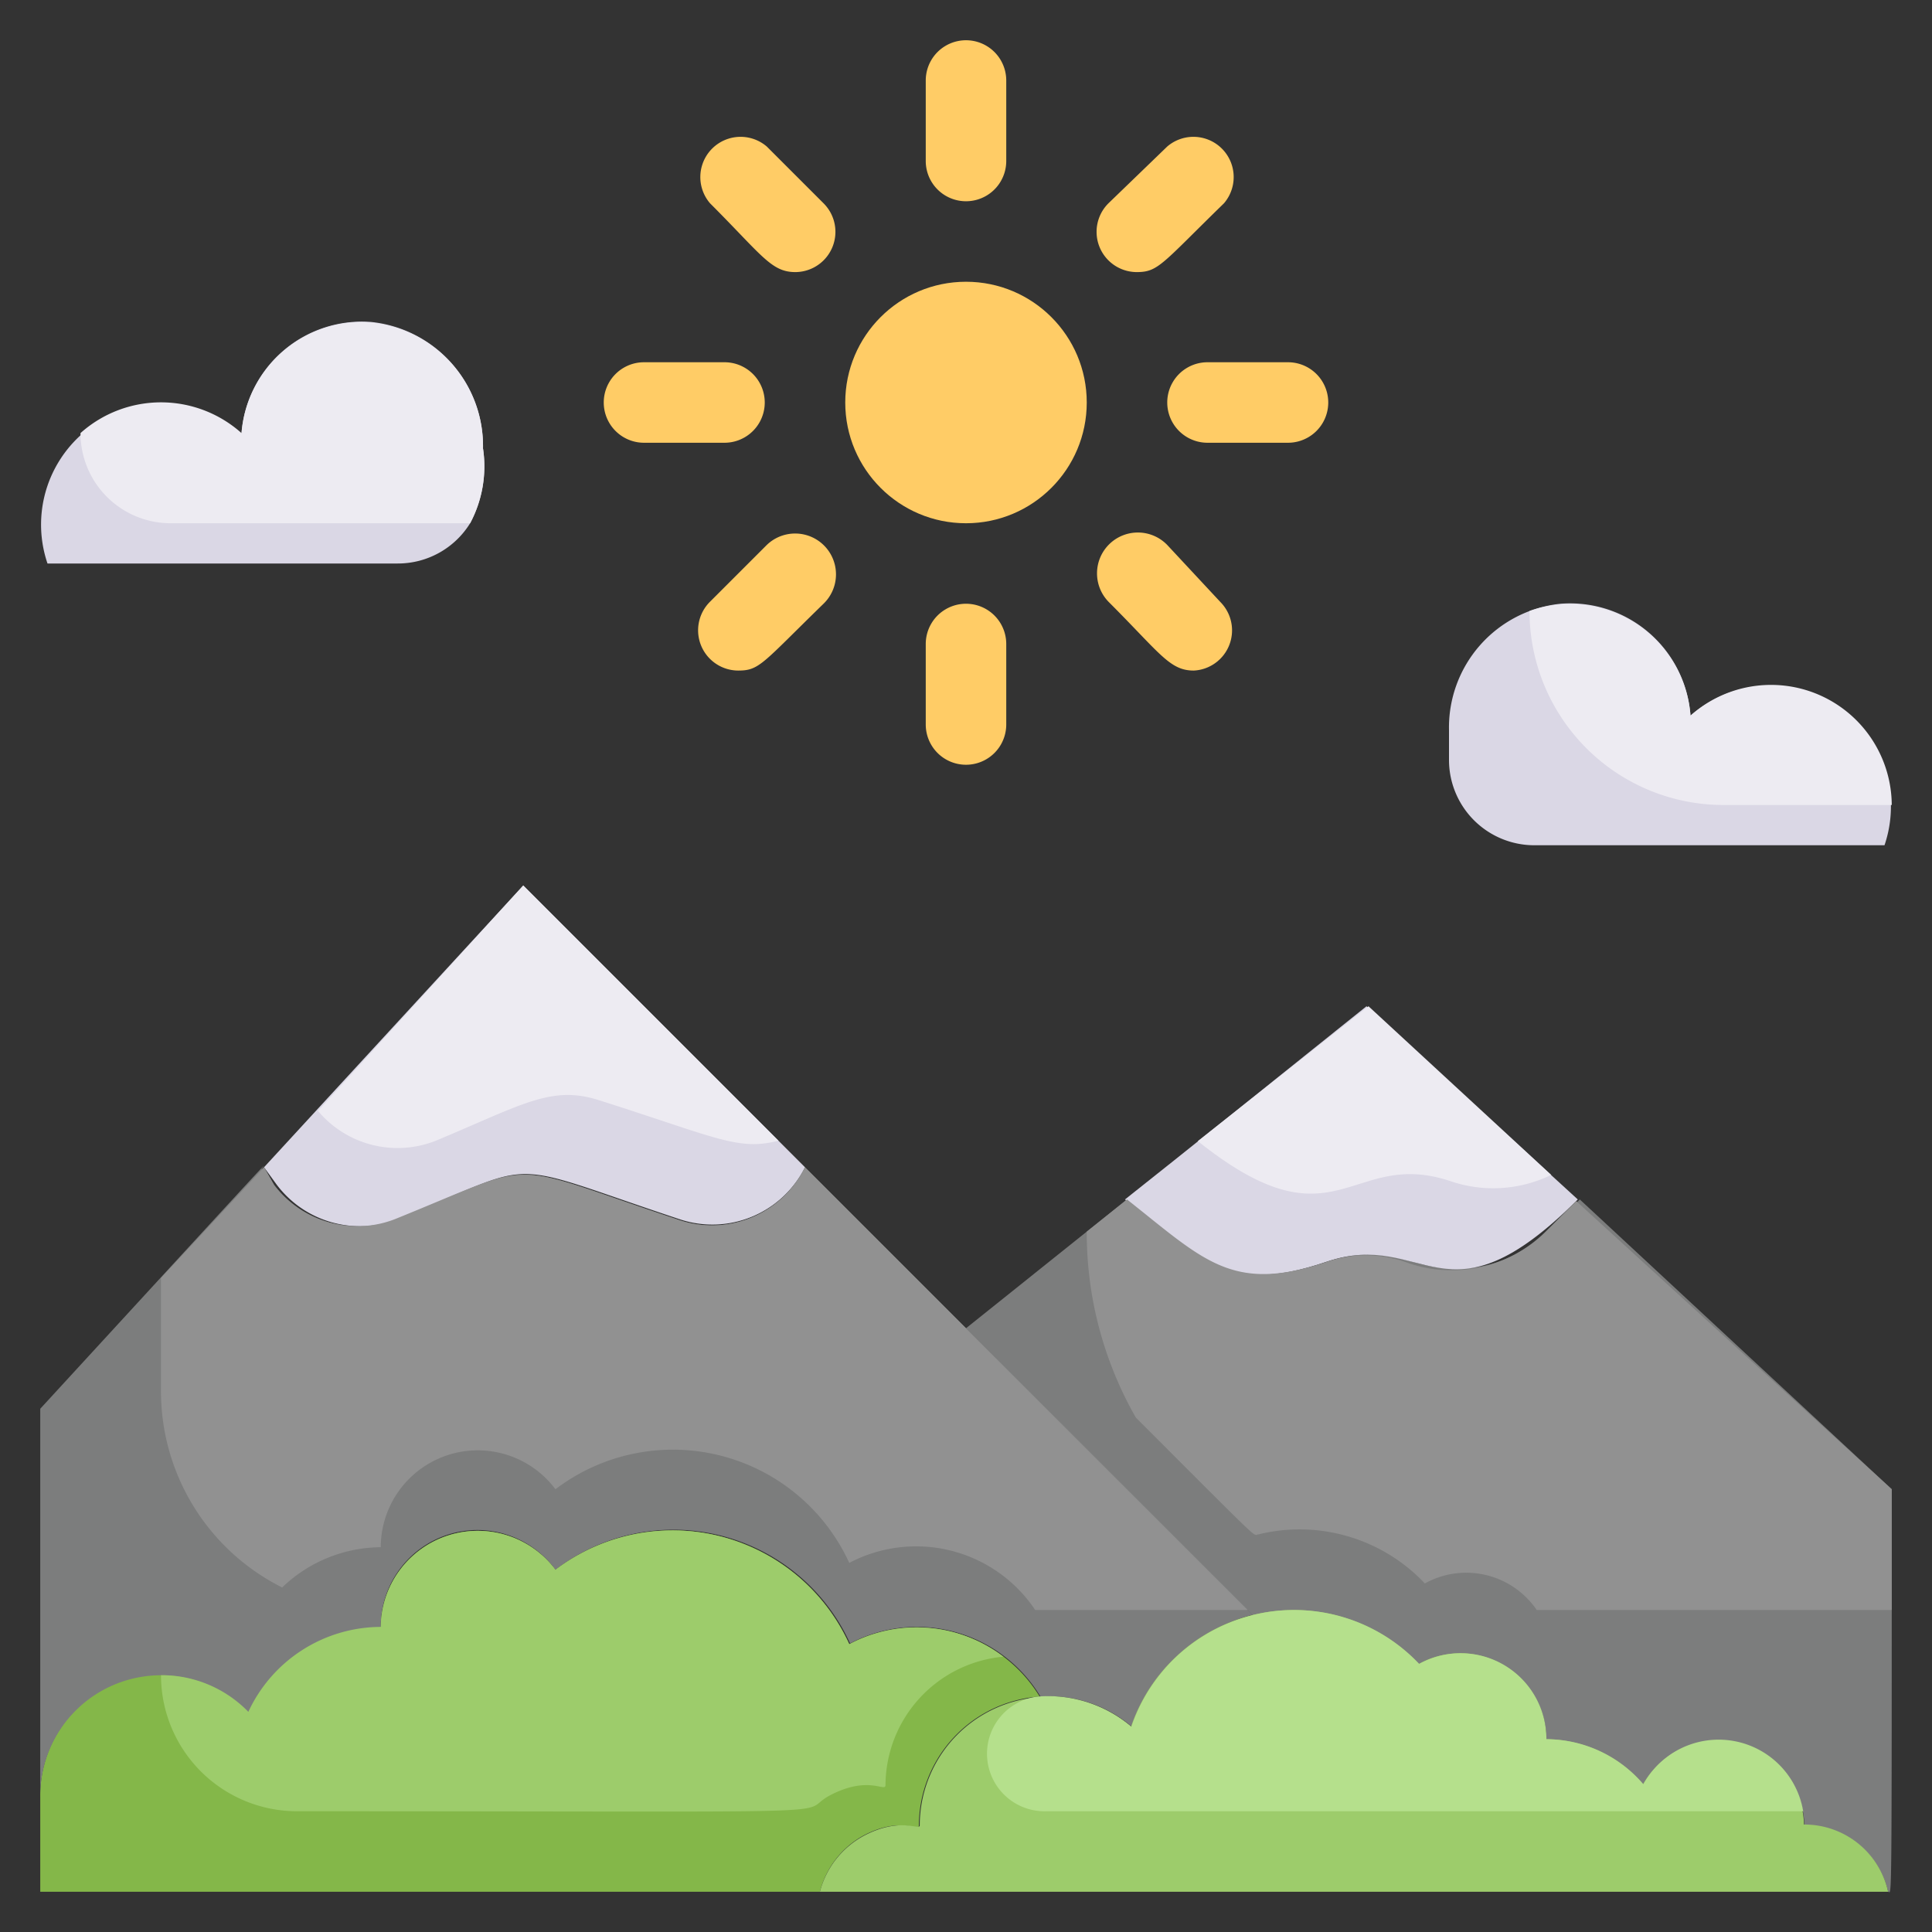<svg xmlns="http://www.w3.org/2000/svg" viewBox="0 0 48 48"><rect x="0" y="0" width="48" height="48" fill="#333333" stroke="none"/><defs><style>.cls-1{fill:#fc6;}.cls-2{fill:#dad7e5;}.cls-3{fill:#7c7d7d;}.cls-4{fill:#edebf2;}.cls-5{fill:#84b749;}.cls-6{fill:#9dcc6b;}.cls-7{fill:#919191;}.cls-8{fill:#b5e08c;}</style></defs><title>mountain</title><g id="mountain"><circle class="cls-1" cx="24" cy="10" r="3"/><path class="cls-1" d="M23,4V2a1,1,0,0,1,2,0V4A1,1,0,0,1,23,4Z"/><path class="cls-1" d="M32,11H30a1,1,0,0,1,0-2h2A1,1,0,0,1,32,11Z"/><path class="cls-1" d="M23,18V16a1,1,0,0,1,2,0v2A1,1,0,0,1,23,18Z"/><path class="cls-1" d="M18,11H16a1,1,0,0,1,0-2h2A1,1,0,0,1,18,11Z"/><path class="cls-1" d="M19.76,6.76c-.6,0-.83-.42-2.12-1.71a1,1,0,0,1,1.41-1.41l1.41,1.41A1,1,0,0,1,19.76,6.76Z"/><path class="cls-1" d="M28.24,6.76a1,1,0,0,1-.7-1.71L29,3.64a1,1,0,0,1,1.41,1.41C28.86,6.56,28.78,6.76,28.24,6.76Z"/><path class="cls-1" d="M29.66,16.66c-.6,0-.83-.42-2.12-1.71A1,1,0,1,1,29,13.54L30.36,15A1,1,0,0,1,29.66,16.66Z"/><path class="cls-1" d="M18.34,16.66a1,1,0,0,1-.7-1.71l1.41-1.41A1,1,0,0,1,20.46,15C18.93,16.49,18.87,16.66,18.34,16.66Z"/><path class="cls-2" d="M12,11.14A3,3,0,0,1,11.68,13a2.11,2.11,0,0,1-1.8,1H1.18A3,3,0,0,1,6,10.78,3,3,0,0,1,9.23,8,3.1,3.1,0,0,1,12,11.14Z"/><path class="cls-2" d="M46.82,21h-8.7A2.12,2.12,0,0,1,36,18.88v-.74A3.09,3.09,0,0,1,38.77,15,3,3,0,0,1,42,17.78,3,3,0,0,1,46.82,21Z"/><path class="cls-3" d="M47,37c0,10.77,0,10-.09,10a2.13,2.13,0,0,0-2.08-1.65,2.14,2.14,0,0,0-4-1,3.18,3.18,0,0,0-2.41-1.12,2.13,2.13,0,0,0-3.16-1.87,4.28,4.28,0,0,0-4.13-1.22L24,33l4-3.2c1.84,1.45,2.55,2.37,5,1.55,1.49-.5,2,.17,3.16.17,1.57,0,2.32-.95,3.09-1.72Z"/><path class="cls-2" d="M39.2,29.8c-3.31,3.31-3.78.71-6.25,1.55s-3.09-.09-5-1.55c2.34-1.86.92-.73,6-4.8Z"/><path class="cls-4" d="M38.54,29.19a3.29,3.29,0,0,1-2.49.16c-2.52-.85-2.84,1.76-6.29-1L34,25Z"/><path class="cls-5" d="M25.83,42.15a3.22,3.22,0,0,0-3,3.2c0,.19-.41-.25-1.37.25A2.22,2.22,0,0,0,20.37,47H1V44.65a3,3,0,0,1,5.17-2.12,3.64,3.64,0,0,1,3.29-2.11A2.41,2.41,0,0,1,13.8,39a4.82,4.82,0,0,1,7.3,1.85A3.58,3.58,0,0,1,25.83,42.15Z"/><path class="cls-3" d="M31.12,40.12a4.33,4.33,0,0,0-3,2.78,3.15,3.15,0,0,0-2.27-.75,3.58,3.58,0,0,0-4.73-1.32A4.82,4.82,0,0,0,13.8,39a2.4,2.4,0,0,0-4.34,1.44,3.64,3.64,0,0,0-3.29,2.11A3,3,0,0,0,1,44.65V35c7.35-8,5.12-5.58,5.56-6l.25.44a2.59,2.59,0,0,0,3,.85c3.68-1.48,2.57-1.47,7,0A2.57,2.57,0,0,0,20,29Z"/><path class="cls-2" d="M20,29a2.57,2.57,0,0,1-3.12,1.29c-4.49-1.49-3.37-1.5-7,0a2.59,2.59,0,0,1-3-.85L6.56,29,13,22Z"/><path class="cls-4" d="M19.34,28.34c-1,.26-1.54-.08-4.44-1-1.2-.39-1.91.1-4.07,1a2.58,2.58,0,0,1-2.93-.74L13,22Z"/><path class="cls-6" d="M46.91,47H20.37a2.22,2.22,0,0,1,1.11-1.4c.91-.47,1.37-.11,1.37-.25A3.2,3.2,0,0,1,28.1,42.9a4.27,4.27,0,0,1,7.15-1.56,2.13,2.13,0,0,1,3.16,1.87,3.18,3.18,0,0,1,2.41,1.12,2.14,2.14,0,0,1,4,1A2.13,2.13,0,0,1,46.91,47Z"/><path class="cls-7" d="M31,40H25.72a3.56,3.56,0,0,0-4.62-1.17A4.82,4.82,0,0,0,13.8,37a2.41,2.41,0,0,0-4.34,1.44,3.57,3.57,0,0,0-2.45,1A5.45,5.45,0,0,1,4,34.5V31.75L6.56,29l.25.44a2.59,2.59,0,0,0,3,.85c3.69-1.49,2.62-1.45,7,0A2.57,2.57,0,0,0,20,29Z"/><path class="cls-6" d="M24.93,41.16A3.22,3.22,0,0,0,22,44.35c0,.19-.41-.25-1.37.25s1.48.4-13.25.4A3.38,3.38,0,0,1,4,41.62a3,3,0,0,1,2.17.91,3.64,3.64,0,0,1,3.29-2.11A2.41,2.41,0,0,1,13.8,39a4.82,4.82,0,0,1,7.3,1.85A3.55,3.55,0,0,1,24.93,41.16Z"/><path class="cls-8" d="M44.8,45H26a1.43,1.43,0,0,1-.21-2.85,3.19,3.19,0,0,1,2.32.75,4.27,4.27,0,0,1,7.15-1.56,2.13,2.13,0,0,1,3.16,1.87,3.18,3.18,0,0,1,2.41,1.12A2.13,2.13,0,0,1,44.8,45Z"/><path class="cls-7" d="M47,37v3H38.18a2.12,2.12,0,0,0-2.78-.66,4.28,4.28,0,0,0-4.13-1.22c-.17,0,.24.39-3.05-2.9A9.26,9.26,0,0,1,27,30.6l1-.8c1.91,1.51,2.61,2.33,4.93,1.56a3,3,0,0,1,2,0,3.32,3.32,0,0,0,3.48-.77l.75-.75Z"/><path class="cls-4" d="M12,11.14A3,3,0,0,1,11.68,13H4.24A2.24,2.24,0,0,1,2,10.76a3,3,0,0,1,4,0A3,3,0,0,1,9,8,3.08,3.08,0,0,1,12,11.14Z"/><path class="cls-4" d="M47,20H42.82A4.82,4.82,0,0,1,38,15.18a3,3,0,0,1,4,2.6A3,3,0,0,1,47,20Z"/></g></svg>